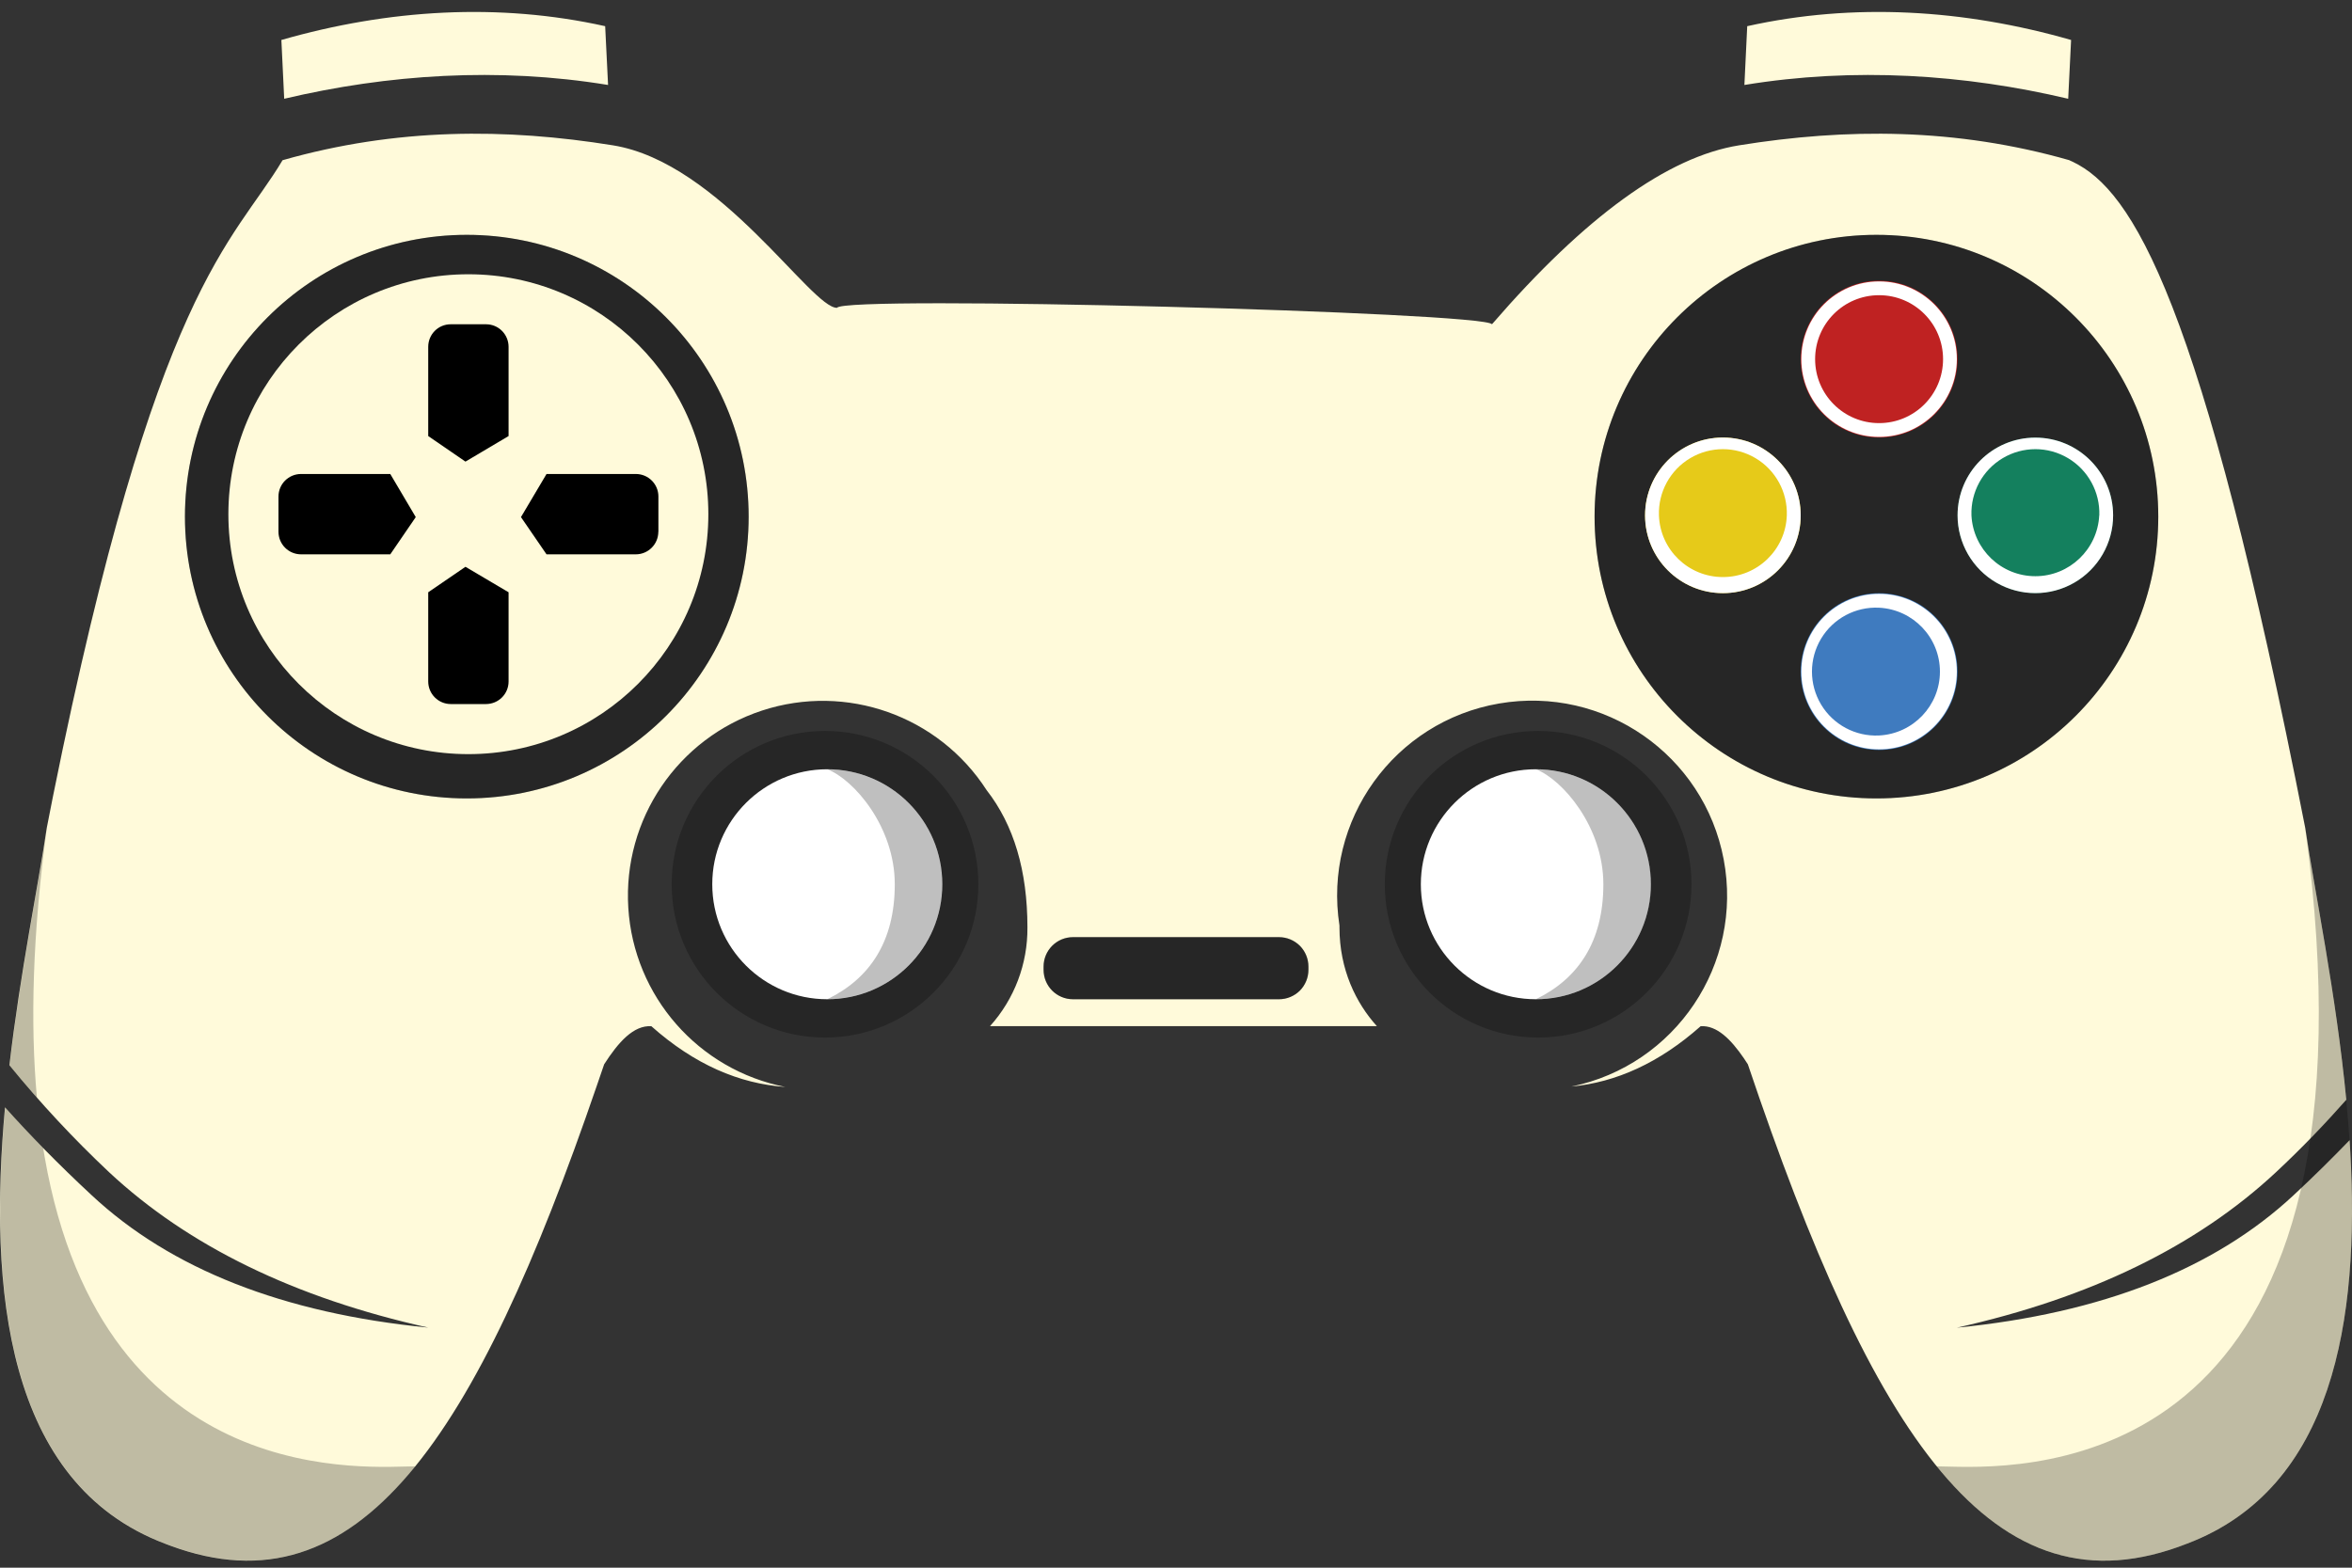 <?xml version="1.0" encoding="UTF-8"?>
<svg width="30px" height="20px" viewBox="0 0 30 20" version="1.1" xmlns="http://www.w3.org/2000/svg" xmlns:xlink="http://www.w3.org/1999/xlink">
    <rect x="0" y="0" width="30" height="20" fill="#333333" stroke="none"/>
    <title>电子竞技_已激活(30*20)</title>
    <g id="电子竞技" stroke="none" stroke-width="1" fill="none" fill-rule="evenodd">
        <g id="H5_首页" transform="translate(-270, -86)" fill-rule="nonzero">
            <g id="电子竞技_已激活(30*20)" transform="translate(270, 86)">
                <path d="M26.396,2.045 L26.442,2.066 C27.195,2.429 28.077,3.796 29.403,10.56 C29.525,11.384 29.796,12.671 29.927,14.031 C29.667,14.325 29.37,14.638 29.03,14.955 C28.02,15.897 26.663,16.558 24.96,16.938 C26.812,16.754 28.244,16.19 29.255,15.248 C29.513,15.008 29.751,14.772 29.969,14.546 L29.978,14.693 C30.098,16.827 29.768,18.983 27.899,19.692 C25.406,20.674 23.885,18.299 22.294,13.578 L22.244,13.502 C22.076,13.257 21.898,13.079 21.692,13.092 C21.162,13.562 20.612,13.808 20.043,13.862 C21.373,13.589 22.238,12.299 21.986,10.965 C21.735,9.63 20.459,8.745 19.121,8.975 C17.783,9.205 16.876,10.466 17.085,11.808 L17.085,11.831 C17.085,12.371 17.297,12.797 17.562,13.091 L12.628,13.091 C12.939,12.745 13.109,12.296 13.105,11.831 C13.105,11.11 12.932,10.526 12.585,10.081 C11.972,9.13 10.795,8.713 9.72,9.065 C8.645,9.418 7.944,10.452 8.014,11.581 C8.084,12.71 8.907,13.649 10.017,13.867 C9.427,13.825 8.857,13.58 8.308,13.092 C8.081,13.078 7.888,13.294 7.706,13.578 L7.61,13.858 C6.07,18.347 4.575,20.608 2.175,19.72 L2.101,19.692 C0.066,18.92 -0.145,16.433 0.064,14.127 C0.374,14.474 0.745,14.854 1.168,15.247 C2.178,16.19 3.61,16.754 5.462,16.937 C3.759,16.558 2.402,15.897 1.392,14.955 C0.938,14.528 0.514,14.072 0.12,13.59 C0.26,12.396 0.488,11.294 0.597,10.56 L0.677,10.153 C1.99,3.636 2.967,3.113 3.604,2.044 C5.059,1.629 6.454,1.634 7.818,1.854 C9.183,2.073 10.348,3.936 10.677,3.927 C10.747,3.763 18.955,3.983 19.03,4.137 C20.22,2.761 21.272,2 22.182,1.854 C23.546,1.634 24.941,1.629 26.396,2.044 L26.396,2.045 Z M16.314,11.956 L13.686,11.956 C13.479,11.956 13.311,12.124 13.311,12.331 L13.311,12.372 C13.311,12.58 13.479,12.748 13.686,12.748 L16.314,12.748 C16.414,12.748 16.509,12.708 16.58,12.638 C16.65,12.567 16.689,12.472 16.689,12.372 L16.689,12.332 C16.689,12.232 16.65,12.137 16.58,12.066 C16.509,11.996 16.414,11.956 16.314,11.956 L16.314,11.956 Z M23.934,2.996 C21.949,2.996 20.339,4.606 20.339,6.591 C20.339,8.576 21.949,10.186 23.934,10.186 C25.919,10.186 27.529,8.576 27.529,6.591 C27.529,4.606 25.919,2.996 23.934,2.996 Z M5.954,2.996 C3.969,2.996 2.359,4.606 2.359,6.591 C2.359,8.576 3.969,10.186 5.954,10.186 C7.939,10.186 9.549,8.576 9.549,6.591 C9.549,4.606 7.939,2.996 5.954,2.996 Z" id="形状" fill="#FFFADA"></path>
                <path d="M29.403,10.56 L29.436,10.77 C29.816,13.133 31.066,18.491 27.899,19.692 C26.626,20.193 25.607,19.82 24.703,18.707 L24.986,18.713 C26.256,18.733 30.479,18.501 29.403,10.56 Z M0.551,14.647 L0.569,14.757 C1.321,19.076 4.766,18.704 5.299,18.707 C4.41,19.8 3.41,20.179 2.169,19.716 L2.103,19.691 C0.069,18.92 -0.143,16.434 0.066,14.129 C0.214,14.295 0.376,14.468 0.551,14.647 L0.551,14.647 Z M0.598,10.56 C0.414,11.922 0.385,13.058 0.471,14.004 C0.353,13.869 0.236,13.732 0.121,13.594 L0.152,13.346 C0.289,12.283 0.484,11.309 0.588,10.628 L0.598,10.56 L0.598,10.56 Z M10.523,9.325 C11.603,9.325 12.479,10.201 12.479,11.281 C12.479,12.361 11.603,13.237 10.523,13.237 C9.443,13.237 8.567,12.361 8.567,11.281 C8.567,10.201 9.443,9.325 10.523,9.325 Z M19.619,9.325 C20.699,9.325 21.575,10.201 21.575,11.281 C21.575,12.361 20.699,13.237 19.619,13.237 C18.539,13.237 17.663,12.361 17.663,11.281 C17.663,10.201 18.539,9.325 19.619,9.325 Z M16.314,11.956 C16.521,11.956 16.689,12.124 16.689,12.331 L16.689,12.372 C16.689,12.472 16.65,12.567 16.58,12.638 C16.509,12.708 16.414,12.748 16.314,12.748 L13.686,12.748 C13.586,12.748 13.491,12.708 13.42,12.638 C13.35,12.567 13.311,12.472 13.311,12.372 L13.311,12.332 C13.311,12.124 13.479,11.956 13.686,11.956 L16.314,11.956 Z M23.934,2.996 C25.919,2.996 27.529,4.606 27.529,6.591 C27.529,8.576 25.919,10.186 23.934,10.186 C21.949,10.186 20.339,8.576 20.339,6.591 C20.339,4.606 21.949,2.996 23.934,2.996 Z M5.954,2.996 C7.939,2.996 9.549,4.606 9.549,6.591 C9.549,8.576 7.939,10.186 5.954,10.186 C3.969,10.186 2.359,8.576 2.359,6.591 C2.359,4.606 3.969,2.996 5.954,2.996 Z" id="形状" fill="#000000" opacity="0.25"></path>
                <circle id="椭圆形" fill="#FFFADA" cx="5.974" cy="6.56" r="3.061"></circle>
                <circle id="椭圆形" fill="#BF2222" cx="23.968" cy="4.582" r="1"></circle>
                <circle id="椭圆形" fill="#3F7BBF" cx="23.968" cy="8.568" r="1"></circle>
                <path d="M22.968,6.575 C22.968,7.123 22.524,7.567 21.976,7.567 C21.427,7.567 20.983,7.123 20.983,6.575 C20.983,6.027 21.427,5.582 21.976,5.582 C22.524,5.582 22.968,6.027 22.968,6.575 L22.968,6.575 Z" id="路径" fill="#E6CA19"></path>
                <path d="M26.953,6.575 C26.953,6.929 26.764,7.257 26.457,7.434 C26.15,7.611 25.772,7.611 25.465,7.434 C25.158,7.257 24.969,6.929 24.969,6.575 C24.969,6.027 25.413,5.583 25.961,5.583 C26.509,5.583 26.953,6.027 26.953,6.575 L26.953,6.575 Z" id="路径" fill="#14805E"></path>
                <path d="M23.968,5.574 C24.516,5.574 24.96,5.13 24.96,4.582 C24.96,4.034 24.516,3.59 23.968,3.59 C23.42,3.59 22.976,4.034 22.976,4.582 C22.976,5.13 23.42,5.574 23.968,5.574 Z M23.968,5.398 C23.517,5.398 23.152,5.033 23.152,4.582 C23.152,4.131 23.517,3.766 23.968,3.766 C24.419,3.766 24.784,4.131 24.784,4.582 C24.784,5.033 24.419,5.398 23.968,5.398 Z M23.968,9.56 C24.516,9.56 24.96,9.116 24.96,8.568 C24.96,8.02 24.516,7.576 23.968,7.576 C23.42,7.576 22.976,8.02 22.976,8.568 C22.976,9.116 23.42,9.56 23.968,9.56 Z M23.968,9.383 C23.667,9.398 23.383,9.246 23.228,8.988 C23.073,8.729 23.073,8.407 23.228,8.148 C23.383,7.89 23.667,7.738 23.968,7.753 C24.402,7.775 24.744,8.133 24.744,8.568 C24.744,9.003 24.402,9.361 23.968,9.383 L23.968,9.383 Z M22.968,6.575 C22.968,7.123 22.524,7.567 21.976,7.567 C21.427,7.567 20.983,7.123 20.983,6.575 C20.983,6.027 21.427,5.582 21.976,5.582 C22.524,5.582 22.968,6.027 22.968,6.575 L22.968,6.575 Z M22.791,6.575 C22.801,6.277 22.648,5.997 22.392,5.845 C22.135,5.692 21.816,5.692 21.559,5.845 C21.303,5.997 21.15,6.277 21.16,6.575 C21.175,7.014 21.536,7.362 21.976,7.362 C22.415,7.362 22.776,7.014 22.791,6.575 Z M26.953,6.575 C26.953,6.929 26.764,7.257 26.457,7.434 C26.15,7.611 25.772,7.611 25.465,7.434 C25.158,7.257 24.969,6.929 24.969,6.575 C24.969,6.027 25.413,5.583 25.961,5.583 C26.509,5.583 26.953,6.027 26.953,6.575 L26.953,6.575 Z M26.777,6.575 C26.787,6.277 26.634,5.997 26.378,5.845 C26.121,5.692 25.802,5.692 25.545,5.845 C25.289,5.997 25.136,6.277 25.146,6.575 C25.168,7.009 25.526,7.351 25.961,7.351 C26.396,7.351 26.754,7.009 26.776,6.575 L26.777,6.575 Z" id="形状" fill="#FFFFFF"></path>
                <circle id="椭圆形" fill="#FFFFFF" cx="10.552" cy="11.281" r="1.467"></circle>
                <circle id="椭圆形" fill="#FFFFFF" cx="19.59" cy="11.281" r="1.467"></circle>
                <path d="M19.59,12.748 C20.13,12.486 20.451,12.014 20.451,11.281 C20.451,10.547 19.929,9.945 19.591,9.814 C20.115,9.814 20.599,10.094 20.861,10.547 C21.124,11.001 21.124,11.561 20.861,12.014 C20.599,12.468 20.115,12.748 19.591,12.748 L19.59,12.748 Z M10.552,12.748 C11.092,12.486 11.413,12.014 11.413,11.281 C11.413,10.547 10.891,9.945 10.552,9.814 C11.076,9.814 11.56,10.094 11.822,10.547 C12.085,11.001 12.085,11.561 11.822,12.014 C11.56,12.468 11.076,12.748 10.552,12.748 Z" id="形状" fill="#000000" opacity="0.25"></path>
                <path d="M5.75,4.137 L6.2,4.137 C6.359,4.137 6.487,4.266 6.487,4.425 L6.487,5.563 L5.937,5.889 L5.462,5.563 L5.462,4.425 C5.462,4.265 5.59,4.137 5.749,4.137 L5.75,4.137 Z M5.75,8.982 C5.591,8.982 5.462,8.853 5.462,8.694 L5.462,7.556 L5.937,7.231 L6.487,7.556 L6.487,8.694 C6.487,8.853 6.359,8.981 6.2,8.982 L5.75,8.982 L5.75,8.982 Z M3.552,6.785 L3.552,6.335 C3.552,6.175 3.681,6.047 3.84,6.047 L4.978,6.047 L5.303,6.597 L4.978,7.072 L3.84,7.072 C3.681,7.072 3.553,6.944 3.552,6.785 Z M8.397,6.785 C8.396,6.944 8.268,7.072 8.109,7.072 L6.971,7.072 L6.645,6.597 L6.971,6.047 L8.11,6.047 C8.27,6.047 8.398,6.176 8.398,6.334 L8.398,6.784 L8.397,6.785 Z" id="形状" fill="#000000"></path>
                <path d="M3.589,0.51 C4.953,0.118 6.363,0.032 7.719,0.334 L7.756,1.084 C6.355,0.854 4.947,0.948 3.625,1.26 L3.589,0.51 Z M26.417,0.51 C25.052,0.118 23.643,0.032 22.286,0.334 L22.25,1.084 C23.651,0.854 25.059,0.948 26.38,1.26 L26.417,0.51 L26.417,0.51 Z" id="形状" fill="#FFFADA"></path>
            </g>
        </g>
    </g>
</svg>